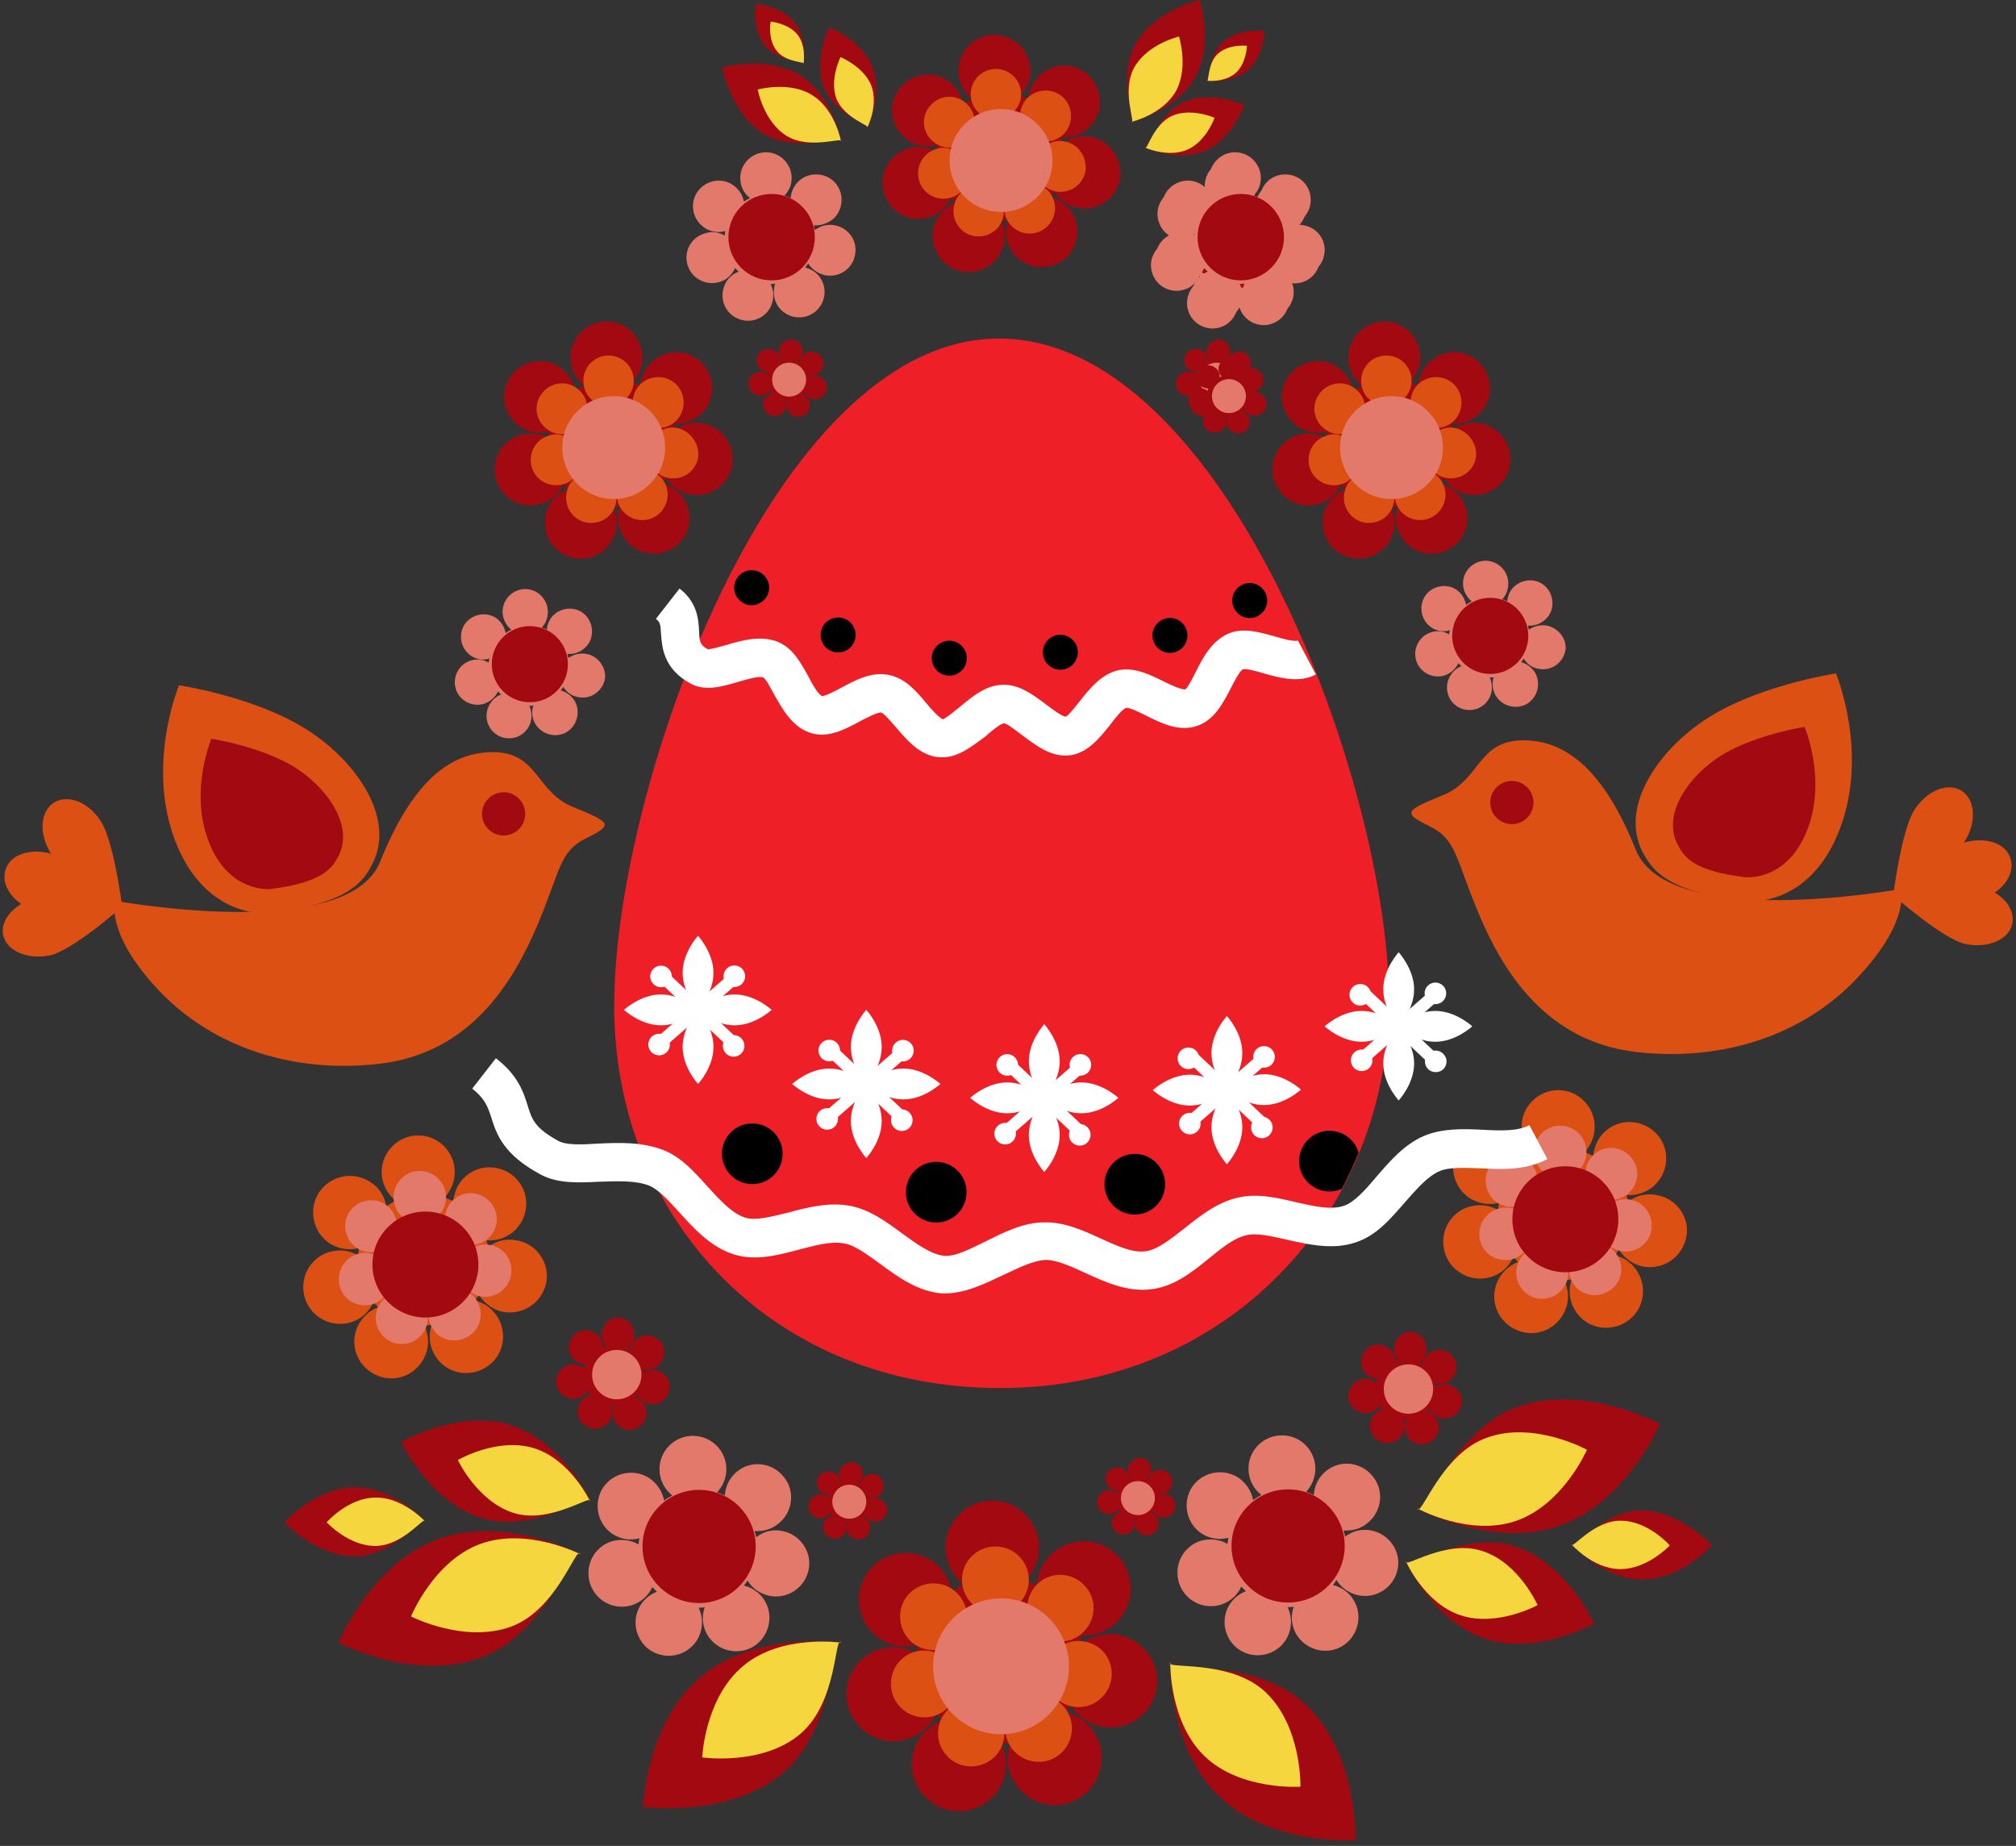 <svg xmlns="http://www.w3.org/2000/svg" xmlns:xlink="http://www.w3.org/1999/xlink" viewBox="-0.6 0 391.9 358.8"><rect x="-0.6" y="0" width="391.9" height="358.8" fill="#333333" stroke="none"/><path d="M216.9 317.8c-2.6-.5-5.2.2-7.2 1.7-.1-.6-.3-1.1-.4-1.6 2.3.2 4.7-.5 6.6-2.1 3.9-3.2 4.4-9 1.2-12.9-3.2-3.9-9-4.4-12.9-1.2-2 1.7-3.1 4-3.3 6.4l-2.1-.9c1.6-1.6 2.6-3.9 2.6-6.4 0-5-4.1-9.1-9.1-9.1s-9.1 4.1-9.1 9.1c0 2.9 1.4 5.5 3.5 7.2-.8.4-1.6.9-2.3 1.4-.4-2.4-1.8-4.7-4-6.1-4.2-2.7-9.9-1.5-12.6 2.7-2.7 4.2-1.5 9.9 2.7 12.6 2.3 1.5 4.9 1.8 7.3 1.1-.1.6-.2 1.2-.2 1.7-2.1-1.2-4.8-1.6-7.3-.8-4.8 1.5-7.5 6.7-5.9 11.5 1.5 4.8 6.7 7.5 11.5 5.9 2.6-.8 4.5-2.7 5.5-4.9.4.4.8.9 1.2 1.3-2.3.9-4.3 2.7-5.3 5.1-1.9 4.7.4 10 5.1 11.9 4.7 1.9 10-.4 11.9-5.1 1-2.5.8-5.2-.3-7.4.6 0 1.2 0 1.8-.1-.8 2.3-.7 5 .6 7.3 2.4 4.4 8 6.1 12.4 3.6 4.4-2.4 6.1-8 3.6-12.4-1.3-2.4-3.5-3.9-5.9-4.5.4-.5.7-.9 1-1.4 1.3 2.1 3.4 3.7 6 4.2 5 1 9.8-2.3 10.7-7.2.9-4.8-2.3-9.6-7.3-10.6z" fill="#a30911"/><path d="M210.3 319.1c-1.9-.4-3.7.1-5.1 1.2l-.3-1.2c1.6.1 3.3-.3 4.7-1.5 2.8-2.3 3.2-6.4.9-9.1-2.3-2.8-6.4-3.2-9.1-.9-1.4 1.2-2.2 2.8-2.3 4.6-.5-.2-1-.5-1.5-.6 1.1-1.2 1.8-2.8 1.8-4.5 0-3.6-2.9-6.5-6.5-6.5s-6.5 2.9-6.5 6.5c0 2.1 1 3.9 2.5 5.1-.6.3-1.1.6-1.6 1-.3-1.7-1.3-3.3-2.9-4.4-3-1.9-7-1.1-9 1.9-1.9 3-1.1 7 1.9 9 1.6 1 3.5 1.3 5.2.8-.1.4-.1.8-.2 1.2-1.5-.9-3.4-1.1-5.2-.6-3.4 1.1-5.3 4.7-4.2 8.2 1.1 3.4 4.7 5.3 8.2 4.2 1.8-.6 3.2-1.9 3.9-3.5l.9.9c-1.6.6-3 1.9-3.7 3.6-1.3 3.3.3 7.1 3.6 8.4 3.3 1.3 7.1-.3 8.4-3.6.7-1.8.6-3.7-.2-5.3.4 0 .8 0 1.2-.1-.6 1.7-.5 3.5.4 5.2 1.7 3.1 5.7 4.3 8.8 2.6 3.1-1.7 4.3-5.7 2.6-8.8-.9-1.7-2.5-2.8-4.2-3.2.3-.3.5-.7.7-1 .9 1.5 2.4 2.6 4.3 3 3.5.7 6.9-1.6 7.6-5.1.7-3.5-1.6-6.9-5.1-7.5z" fill="#dc5014"/><circle cx="194" cy="323.9" r="13.2" fill="#e3796b"/><path d="M211.5 26.6c-2-.4-4 .1-5.5 1.3l-.3-1.2c1.7.1 3.5-.4 5-1.6 3-2.4 3.4-6.8.9-9.8-2.4-3-6.8-3.4-9.8-.9-1.5 1.3-2.4 3-2.5 4.9-.5-.3-1.1-.5-1.6-.7 1.2-1.3 2-3 2-4.8 0-3.8-3.1-7-7-7s-7 3.1-7 7c0 2.2 1.1 4.2 2.7 5.5-.6.3-1.2.6-1.8 1-.3-1.9-1.4-3.6-3.1-4.7-3.2-2.1-7.5-1.1-9.6 2.1-2.1 3.2-1.1 7.5 2.1 9.6 1.7 1.1 3.8 1.4 5.6.9-.1.4-.1.9-.2 1.3-1.6-.9-3.6-1.2-5.6-.6-3.7 1.2-5.7 5.1-4.5 8.8 1.2 3.7 5.1 5.7 8.8 4.5 2-.6 3.4-2 4.2-3.8.3.3.6.7.9 1-1.8.7-3.2 2-4 3.9-1.4 3.6.3 7.6 3.9 9.1 3.6 1.4 7.6-.3 9.1-3.9.8-1.9.6-3.9-.2-5.7.5 0 .9 0 1.3-.1-.6 1.8-.5 3.8.5 5.6 1.8 3.4 6.1 4.6 9.4 2.8 3.4-1.8 4.6-6.1 2.8-9.4-1-1.8-2.6-3-4.5-3.4.3-.3.5-.7.8-1.1 1 1.6 2.6 2.8 4.6 3.2 3.8.7 7.4-1.7 8.2-5.5.6-3.9-1.9-7.6-5.6-8.3z" fill="#a30911"/><path d="M206.4 27.5c-1.4-.3-2.8.1-3.9.9-.1-.3-.1-.6-.2-.9 1.2.1 2.5-.3 3.5-1.1 2.1-1.7 2.4-4.9.7-7-1.7-2.1-4.8-2.4-7-.7-1.1.9-1.7 2.2-1.8 3.5-.4-.2-.8-.3-1.2-.5.9-.9 1.4-2.1 1.4-3.4 0-2.7-2.2-4.9-4.9-4.9s-4.9 2.2-4.9 4.9c0 1.6.7 3 1.9 3.9-.4.2-.9.5-1.2.7-.2-1.3-1-2.5-2.2-3.3-2.3-1.5-5.3-.8-6.8 1.5s-.8 5.3 1.5 6.8c1.2.8 2.7 1 4 .6-.1.3-.1.6-.1.9-1.2-.7-2.6-.9-3.9-.4-2.6.8-4 3.6-3.2 6.2.8 2.6 3.6 4 6.2 3.2 1.4-.4 2.4-1.4 3-2.7.2.2.4.5.6.7-1.2.5-2.3 1.4-2.8 2.8-1 2.5.2 5.4 2.7 6.4s5.4-.2 6.4-2.7c.5-1.3.4-2.8-.2-4 .3 0 .6 0 .9-.1-.4 1.3-.4 2.7.3 4 1.3 2.4 4.3 3.3 6.7 2 2.4-1.3 3.3-4.3 2-6.7-.7-1.3-1.9-2.1-3.2-2.4.2-.2.4-.5.6-.8.7 1.1 1.8 2 3.3 2.3 2.7.5 5.3-1.2 5.8-3.9.4-2.7-1.3-5.3-4-5.8z" fill="#dc5014"/><circle cx="194" cy="31.2" r="10" fill="#e3796b"/><path d="M287.3 82.3c-2-.4-4 .1-5.5 1.3l-.3-1.2c1.7.1 3.5-.4 5-1.6 3-2.4 3.4-6.8.9-9.8-2.4-3-6.8-3.4-9.8-.9-1.5 1.3-2.4 3-2.5 4.9-.5-.3-1.1-.5-1.6-.7 1.2-1.3 2-3 2-4.8 0-3.8-3.1-7-7-7-3.8 0-7 3.1-7 7 0 2.2 1 4.2 2.7 5.5-.6.3-1.2.6-1.8 1-.3-1.9-1.4-3.6-3.1-4.7-3.2-2.1-7.5-1.1-9.6 2.1-2.1 3.2-1.1 7.5 2.1 9.6 1.7 1.1 3.8 1.4 5.6.9-.1.4-.1.9-.2 1.3-1.6-.9-3.6-1.2-5.6-.6-3.7 1.2-5.7 5.1-4.5 8.8 1.2 3.7 5.1 5.7 8.8 4.5 2-.6 3.4-2 4.2-3.8.3.3.6.7.9 1-1.8.7-3.2 2-4 3.9-1.4 3.6.3 7.6 3.9 9.1 3.6 1.4 7.6-.3 9.1-3.9.8-1.9.6-3.9-.2-5.7.5 0 .9 0 1.3-.1-.6 1.8-.5 3.8.5 5.6 1.8 3.4 6.1 4.6 9.4 2.8 3.4-1.8 4.6-6.1 2.8-9.4-1-1.8-2.6-3-4.5-3.4.3-.3.5-.7.8-1.1 1 1.6 2.6 2.8 4.6 3.2 3.8.7 7.4-1.7 8.2-5.5.7-3.9-1.8-7.5-5.6-8.3z" fill="#a30911"/><path d="M282.3 83.2c-1.4-.3-2.8.1-3.9.9-.1-.3-.1-.6-.2-.9 1.2.1 2.5-.3 3.5-1.1 2.1-1.7 2.4-4.9.7-7-1.7-2.1-4.8-2.4-7-.7-1.1.9-1.7 2.2-1.8 3.5-.4-.2-.8-.3-1.2-.5.9-.9 1.4-2.1 1.4-3.4 0-2.7-2.2-4.9-4.9-4.9S264 71.3 264 74c0 1.6.7 3 1.9 3.9-.4.2-.9.5-1.2.7-.2-1.3-1-2.5-2.2-3.3-2.3-1.5-5.3-.8-6.8 1.5s-.8 5.3 1.5 6.8c1.2.8 2.7 1 4 .6-.1.3-.1.6-.1.9-1.2-.7-2.6-.9-3.9-.4-2.6.8-4 3.6-3.2 6.2.8 2.6 3.6 4 6.2 3.2 1.4-.4 2.4-1.4 3-2.7.2.2.4.5.6.7-1.2.5-2.3 1.4-2.8 2.8-1 2.5.2 5.4 2.7 6.4s5.4-.2 6.4-2.7c.5-1.3.4-2.8-.2-4 .3 0 .6 0 .9-.1-.4 1.3-.4 2.7.3 4 1.3 2.4 4.3 3.3 6.7 2 2.4-1.3 3.3-4.3 2-6.7-.7-1.3-1.9-2.1-3.2-2.4.2-.2.4-.5.6-.8.7 1.1 1.8 2 3.3 2.3 2.7.5 5.3-1.2 5.8-3.9.4-2.6-1.4-5.2-4-5.8z" fill="#dc5014"/><circle cx="269.9" cy="87" r="10" fill="#e3796b"/><path d="M136.1 82.3c-2-.4-4 .1-5.5 1.3l-.3-1.2c1.7.1 3.5-.4 5-1.6 3-2.4 3.4-6.8.9-9.8-2.4-3-6.8-3.4-9.8-.9-1.5 1.3-2.4 3-2.5 4.9-.5-.3-1.1-.5-1.6-.7 1.2-1.3 2-3 2-4.8 0-3.8-3.1-7-7-7-3.8 0-7 3.1-7 7 0 2.2 1 4.2 2.7 5.5-.6.3-1.2.6-1.8 1-.3-1.9-1.4-3.6-3.1-4.7-3.2-2.1-7.5-1.1-9.6 2.1-2.1 3.2-1.1 7.5 2.1 9.6 1.7 1.1 3.8 1.4 5.6.9-.1.4-.1.9-.2 1.3-1.6-.9-3.6-1.2-5.6-.6-3.7 1.2-5.7 5.1-4.5 8.8 1.2 3.7 5.1 5.7 8.8 4.5 2-.6 3.4-2 4.2-3.8.3.3.6.7.9 1-1.8.7-3.2 2-4 3.9-1.4 3.6.3 7.6 3.9 9.1 3.6 1.4 7.6-.3 9.1-3.9.8-1.9.6-3.9-.2-5.7.5 0 .9 0 1.3-.1-.6 1.8-.5 3.8.5 5.6 1.8 3.4 6.1 4.6 9.4 2.8 3.4-1.8 4.6-6.1 2.8-9.4-1-1.8-2.6-3-4.5-3.4.3-.3.5-.7.8-1.1 1 1.6 2.6 2.8 4.6 3.2 3.8.7 7.4-1.7 8.2-5.5.7-3.9-1.8-7.5-5.6-8.3z" fill="#a30911"/><path d="M131.1 83.2c-1.4-.3-2.8.1-3.9.9-.1-.3-.1-.6-.2-.9 1.2.1 2.5-.3 3.5-1.1 2.1-1.7 2.4-4.9.7-7-1.7-2.1-4.8-2.4-7-.7-1.1.9-1.7 2.2-1.8 3.5-.4-.2-.8-.3-1.2-.5.9-.9 1.4-2.1 1.4-3.4 0-2.7-2.2-4.9-4.9-4.9s-4.9 2.2-4.9 4.9c0 1.6.7 3 1.9 3.9-.4.2-.9.5-1.2.7-.2-1.3-1-2.5-2.2-3.3-2.3-1.5-5.3-.8-6.8 1.5s-.8 5.3 1.5 6.8c1.2.8 2.7 1 4 .6-.1.3-.1.6-.1.9-1.2-.7-2.6-.9-3.9-.4-2.6.8-4 3.6-3.2 6.2.8 2.6 3.6 4 6.2 3.2 1.4-.4 2.4-1.4 3-2.7.2.2.4.5.6.7-1.2.5-2.3 1.4-2.8 2.8-1 2.5.2 5.4 2.7 6.4s5.4-.2 6.4-2.7c.5-1.3.4-2.8-.2-4 .3 0 .6 0 .9-.1-.4 1.3-.4 2.7.3 4 1.3 2.4 4.3 3.3 6.7 2 2.4-1.3 3.3-4.3 2-6.7-.7-1.3-1.9-2.1-3.2-2.4.2-.2.4-.5.6-.8.7 1.1 1.8 2 3.3 2.3 2.7.5 5.3-1.2 5.8-3.9.4-2.6-1.4-5.2-4-5.8z" fill="#dc5014"/><circle cx="118.7" cy="87" r="10" fill="#e3796b"/><path d="M116.4 259.1c-.1 1 .2 1.9.8 2.6-.2.1-.4.1-.6.2 0-.8-.3-1.7-.9-2.3-1.3-1.3-3.4-1.4-4.7-.1-1.3 1.3-1.4 3.4-.1 4.7.7.7 1.5 1 2.4 1-.1.3-.2.5-.3.8-.6-.5-1.5-.8-2.4-.8-1.8.1-3.2 1.8-3.1 3.6.1 1.8 1.8 3.2 3.6 3.1 1.1-.1 2-.7 2.5-1.5.2.3.4.5.6.8-.9.2-1.7.8-2.1 1.6-.9 1.6-.3 3.6 1.4 4.5 1.6.9 3.6.3 4.5-1.4.5-.9.5-1.8.2-2.7h.6c-.4.8-.4 1.8-.1 2.7.7 1.7 2.6 2.5 4.3 1.8 1.7-.7 2.5-2.6 1.8-4.3-.4-.9-1.1-1.6-2-1.9.2-.1.3-.3.4-.5.4.8 1.1 1.5 2 1.8 1.8.5 3.6-.4 4.2-2.2.6-1.8-.4-3.6-2.2-4.2-.9-.3-1.9-.1-2.7.3 0-.2-.1-.4-.1-.6.9.2 1.8.1 2.6-.4 1.5-1 2-3.1 1-4.6-1-1.5-3.1-2-4.6-1-.8.5-1.3 1.4-1.5 2.3-.2-.1-.4-.2-.5-.3.7-.5 1.2-1.3 1.3-2.3.2-1.8-1.1-3.5-2.9-3.7-1.6-.2-3.2 1.1-3.4 3z" fill="#a30911"/><ellipse transform="rotate(-4.52 119.26 267.198) scale(1)" cx="119.3" cy="267.2" rx="4.8" ry="4.8" fill="#e3796b"/><path d="M162.5 286.4c-.1.7.1 1.3.6 1.8-.1 0-.3.1-.4.1 0-.6-.2-1.2-.6-1.6-.9-.9-2.3-.9-3.2-.1-.9.9-.9 2.3-.1 3.2.5.5 1.1.7 1.7.7-.1.2-.1.4-.2.5-.4-.4-1-.6-1.6-.5-1.3.1-2.2 1.2-2.1 2.5.1 1.3 1.2 2.2 2.5 2.1.7-.1 1.4-.5 1.7-1 .1.2.2.4.4.5-.6.2-1.1.5-1.5 1.1-.6 1.1-.2 2.5.9 3.1 1.1.6 2.5.2 3.1-.9.3-.6.3-1.3.1-1.9h.4c-.3.6-.3 1.2-.1 1.8.5 1.2 1.8 1.7 3 1.3 1.2-.5 1.7-1.8 1.3-3-.3-.6-.8-1.1-1.3-1.3l.3-.3c.3.6.7 1 1.4 1.2 1.2.4 2.5-.3 2.9-1.5.4-1.2-.3-2.5-1.5-2.9-.6-.2-1.3-.1-1.8.2 0-.1 0-.3-.1-.4.6.2 1.3.1 1.8-.3 1.1-.7 1.4-2.1.7-3.2s-2.1-1.4-3.2-.7c-.6.4-.9.9-1 1.6-.1-.1-.2-.2-.4-.2.5-.4.9-.9.9-1.6.1-1.3-.8-2.4-2-2.5-1.3 0-2.4.9-2.6 2.2z" fill="#a30911"/><ellipse transform="rotate(-4.516 164.508 291.948)" cx="164.5" cy="291.9" rx="3.3" ry="3.3" fill="#e3796b"/><path d="M233.9 68.2c-.1.7.1 1.3.6 1.8-.1 0-.3.1-.4.1 0-.6-.2-1.2-.6-1.6-.9-.9-2.3-.9-3.2-.1-.9.9-.9 2.3-.1 3.2.5.5 1.1.7 1.7.7-.1.2-.1.4-.2.5-.4-.4-1-.6-1.6-.5-1.3.1-2.2 1.2-2.1 2.5.1 1.3 1.2 2.2 2.5 2.1.7-.1 1.4-.5 1.7-1 .1.2.2.4.4.5-.6.2-1.1.5-1.5 1.1-.6 1.1-.2 2.5.9 3.1 1.1.6 2.5.2 3.1-.9.3-.6.3-1.3.1-1.9h.4c-.3.6-.3 1.2-.1 1.8.5 1.2 1.8 1.7 3 1.3 1.2-.5 1.7-1.8 1.3-3-.3-.6-.8-1.1-1.3-1.3l.3-.3c.3.6.7 1 1.4 1.2 1.2.4 2.5-.3 2.9-1.5.4-1.2-.3-2.5-1.5-2.9-.6-.2-1.3-.1-1.8.2 0-.1 0-.3-.1-.4.6.2 1.3.1 1.8-.3 1.1-.7 1.4-2.1.7-3.2s-2.1-1.4-3.2-.7c-.6.4-.9.9-1 1.6-.1-.1-.2-.2-.4-.2.5-.4.9-.9.9-1.6.1-1.3-.8-2.4-2-2.5-1.3 0-2.4.9-2.6 2.2z" fill="#a30911"/><ellipse transform="rotate(-4.52 235.923 73.778) scale(1)" cx="235.9" cy="73.8" rx="3.3" ry="3.3" fill="#e3796b"/><path d="M150.8 68.2c-.1.7.1 1.3.6 1.8-.1 0-.3.1-.4.1 0-.6-.2-1.2-.6-1.6-.9-.9-2.3-.9-3.2-.1-.9.9-.9 2.3-.1 3.2.5.5 1.1.7 1.7.7-.1.2-.1.4-.2.5-.4-.4-1-.6-1.6-.5-1.3.1-2.2 1.2-2.1 2.5.1 1.3 1.2 2.2 2.5 2.1.7-.1 1.4-.5 1.7-1 .1.2.2.4.4.5-.6.2-1.1.5-1.5 1.1-.6 1.1-.2 2.5.9 3.1 1.1.6 2.5.2 3.1-.9.3-.6.3-1.3.1-1.9h.4c-.3.6-.3 1.2-.1 1.8.5 1.2 1.8 1.7 3 1.3 1.2-.5 1.7-1.8 1.3-3-.3-.6-.8-1.1-1.3-1.3l.3-.3c.3.6.7 1 1.4 1.2 1.2.4 2.5-.3 2.9-1.5.4-1.2-.3-2.5-1.5-2.9-.6-.2-1.3-.1-1.8.2 0-.1 0-.3-.1-.4.6.2 1.3.1 1.8-.3 1.1-.7 1.4-2.1.7-3.2s-2.1-1.4-3.2-.7c-.6.4-.9.9-1 1.6-.1-.1-.2-.2-.4-.2.5-.4.9-.9.9-1.6.1-1.3-.8-2.4-2-2.5-1.3 0-2.5.9-2.6 2.2z" fill="#a30911"/><ellipse transform="rotate(-4.52 152.763 73.779) scale(1)" cx="152.8" cy="73.8" rx="3.3" ry="3.3" fill="#e3796b"/><path d="M218.6 285.6c-.1.7.1 1.3.6 1.8-.1 0-.3.1-.4.1 0-.6-.2-1.2-.6-1.6-.9-.9-2.3-.9-3.2-.1-.9.9-.9 2.3-.1 3.2.5.5 1.1.7 1.7.7-.1.2-.1.4-.2.5-.4-.4-1-.6-1.6-.5-1.3.1-2.2 1.2-2.1 2.5s1.2 2.2 2.5 2.1c.7-.1 1.4-.5 1.7-1 .1.2.2.4.4.5-.6.2-1.1.5-1.5 1.1-.6 1.1-.2 2.5.9 3.1 1.1.6 2.5.2 3.1-.9.3-.6.3-1.3.1-1.9h.4c-.3.6-.3 1.2-.1 1.8.5 1.2 1.8 1.7 3 1.3 1.2-.5 1.7-1.8 1.3-3-.3-.6-.8-1.1-1.3-1.3l.3-.3c.3.6.7 1 1.4 1.2 1.2.4 2.5-.3 2.9-1.5.4-1.2-.3-2.5-1.5-2.9-.6-.2-1.3-.1-1.8.2 0-.1 0-.3-.1-.4.6.2 1.3.1 1.8-.3 1.1-.7 1.4-2.1.7-3.2s-2.1-1.4-3.2-.7c-.6.4-.9.9-1 1.6-.1-.1-.2-.2-.4-.2.5-.4.9-.9.9-1.6.1-1.3-.8-2.4-2-2.5-1.3 0-2.4.9-2.6 2.2z" fill="#a30911"/><ellipse transform="rotate(-4.52 220.593 291.153) scale(1)" cx="220.6" cy="291.2" rx="3.3" ry="3.3" fill="#e3796b"/><path d="M270.4 261.9c-.1 1 .2 1.9.8 2.6-.2.1-.4.1-.6.2 0-.8-.3-1.7-.9-2.3-1.3-1.3-3.4-1.4-4.7-.1-1.3 1.3-1.4 3.4-.1 4.7.7.7 1.5 1 2.4 1-.1.3-.2.5-.3.8-.6-.5-1.5-.8-2.4-.8-1.8.1-3.2 1.8-3.1 3.6.1 1.8 1.8 3.2 3.6 3.1 1.1-.1 2-.7 2.5-1.5.2.3.4.5.6.8-.9.2-1.7.8-2.1 1.6-.9 1.6-.3 3.6 1.4 4.5 1.6.9 3.6.3 4.5-1.4.5-.9.5-1.8.2-2.7h.6c-.4.8-.4 1.8-.1 2.7.7 1.7 2.6 2.5 4.3 1.8 1.7-.7 2.5-2.6 1.8-4.3-.4-.9-1.1-1.6-2-1.9.2-.1.3-.3.4-.5.4.8 1.1 1.5 2 1.8 1.8.5 3.6-.4 4.2-2.2.6-1.8-.4-3.6-2.2-4.2-.9-.3-1.9-.1-2.7.3 0-.2-.1-.4-.1-.6.9.2 1.8.1 2.6-.4 1.5-1 2-3.1 1-4.6-1-1.5-3.1-2-4.6-1-.8.5-1.3 1.4-1.5 2.3-.2-.1-.4-.2-.5-.3.7-.5 1.2-1.3 1.3-2.3.2-1.8-1.1-3.5-2.9-3.7-1.6-.2-3.2 1.1-3.4 3z" fill="#a30911"/><ellipse transform="rotate(-4.52 273.25 270.013) scale(1)" cx="273.2" cy="270" rx="4.8" ry="4.8" fill="#e3796b"/><path d="M99.9 241.1c-2.1-.4-4.1.1-5.6 1.3-.1-.4-.2-.9-.3-1.3 1.8.1 3.6-.4 5.1-1.6 3-2.5 3.5-7 1-10s-7-3.5-10-1c-1.6 1.3-2.4 3.1-2.6 5-.5-.3-1.1-.5-1.7-.7 1.2-1.3 2-3 2-5 0-3.9-3.2-7.1-7.1-7.1-3.9 0-7.1 3.2-7.1 7.1 0 2.3 1.1 4.3 2.7 5.6-.6.3-1.2.7-1.8 1.1-.3-1.9-1.4-3.7-3.2-4.8-3.3-2.1-7.7-1.2-9.9 2.1-2.1 3.3-1.2 7.7 2.1 9.9 1.8 1.1 3.8 1.4 5.7.9-.1.4-.1.9-.2 1.4-1.7-1-3.7-1.2-5.7-.6-3.8 1.2-5.8 5.2-4.6 9 1.2 3.7 5.2 5.8 9 4.6 2-.6 3.5-2.1 4.3-3.9.3.3.6.7.9 1-1.8.7-3.3 2.1-4.1 4-1.5 3.7.3 7.8 4 9.3 3.7 1.5 7.8-.3 9.3-4 .8-1.9.6-4-.2-5.8.5 0 .9 0 1.4-.1-.6 1.8-.5 3.9.5 5.7 1.9 3.5 6.2 4.7 9.7 2.8 3.5-1.9 4.7-6.2 2.8-9.7-1-1.8-2.7-3.1-4.6-3.5.3-.4.6-.7.8-1.1 1 1.6 2.7 2.9 4.7 3.3 3.9.7 7.6-1.8 8.4-5.7.7-3.7-1.8-7.5-5.7-8.2z" fill="#dc5014"/><path d="M94.7 242c-1.5-.3-2.9.1-4 .9-.1-.3-.1-.6-.2-.9 1.3.1 2.6-.3 3.6-1.1 2.2-1.8 2.5-5 .7-7.1-1.8-2.2-5-2.5-7.1-.7-1.1.9-1.7 2.2-1.8 3.6-.4-.2-.8-.4-1.2-.5.9-.9 1.4-2.2 1.4-3.5 0-2.8-2.3-5.1-5.1-5.1s-5.1 2.3-5.1 5.1c0 1.6.8 3.1 1.9 4-.4.2-.9.5-1.3.8-.2-1.3-1-2.6-2.2-3.4-2.3-1.5-5.5-.8-7 1.5s-.8 5.5 1.5 7c1.3.8 2.7 1 4.1.6-.1.3-.1.6-.1 1-1.2-.7-2.6-.9-4-.4-2.7.9-4.1 3.7-3.3 6.4.8 2.7 3.7 4.1 6.4 3.3 1.4-.5 2.5-1.5 3.1-2.7.2.2.4.5.7.7-1.3.5-2.4 1.5-2.9 2.8-1 2.6.2 5.5 2.8 6.6 2.6 1 5.5-.2 6.6-2.8.6-1.4.4-2.9-.2-4.1.3 0 .7 0 1-.1-.4 1.3-.4 2.8.3 4 1.3 2.5 4.4 3.4 6.9 2 2.5-1.3 3.4-4.4 2-6.9-.7-1.3-1.9-2.2-3.3-2.5.2-.2.4-.5.6-.8.7 1.2 1.9 2 3.3 2.3 2.7.5 5.4-1.3 5.9-4 .6-2.8-1.2-5.5-4-6z" fill="#e3796b"/><ellipse cx="82.1" cy="245.8" rx="10.3" ry="10.3" fill="#a30911"/><path d="M321.5 232.3c-2.1-.4-4.1.1-5.6 1.3-.1-.4-.2-.9-.3-1.3 1.8.1 3.6-.4 5.1-1.6 3-2.5 3.5-7 1-10s-7-3.5-10-1c-1.6 1.3-2.4 3.1-2.6 5-.5-.3-1.1-.5-1.7-.7 1.2-1.3 2-3 2-5 0-3.9-3.2-7.1-7.1-7.1s-7.1 3.2-7.1 7.1c0 2.3 1.1 4.3 2.7 5.6-.6.3-1.2.7-1.8 1.1-.3-1.9-1.4-3.7-3.2-4.8-3.3-2.1-7.7-1.2-9.9 2.1-2.1 3.3-1.2 7.7 2.1 9.9 1.8 1.1 3.8 1.4 5.7.9-.1.4-.1.9-.2 1.4-1.7-1-3.7-1.2-5.7-.6-3.8 1.2-5.8 5.2-4.6 9 1.2 3.7 5.2 5.8 9 4.6 2-.6 3.5-2.1 4.3-3.9.3.3.6.7.9 1-1.8.7-3.3 2.1-4.1 4-1.5 3.7.3 7.8 4 9.3 3.7 1.5 7.8-.3 9.3-4 .8-1.9.6-4-.2-5.8.5 0 .9 0 1.4-.1-.6 1.8-.5 3.9.5 5.7 1.9 3.5 6.2 4.7 9.7 2.8 3.5-1.9 4.7-6.2 2.8-9.7-1-1.8-2.7-3.1-4.6-3.5.3-.4.6-.7.8-1.1 1 1.6 2.7 2.9 4.7 3.3 3.9.7 7.6-1.8 8.4-5.7.8-3.7-1.8-7.5-5.7-8.2z" fill="#dc5014"/><path d="M316.4 233.2c-1.5-.3-2.9.1-4 .9-.1-.3-.1-.6-.2-.9 1.3.1 2.6-.3 3.6-1.1 2.2-1.8 2.5-5 .7-7.1-1.8-2.2-5-2.5-7.1-.7-1.1.9-1.7 2.2-1.8 3.6-.4-.2-.8-.4-1.2-.5.9-.9 1.4-2.2 1.4-3.5 0-2.8-2.3-5.1-5.1-5.1s-5.1 2.3-5.1 5.1c0 1.6.8 3.1 1.9 4-.4.2-.9.5-1.3.8-.2-1.3-1-2.6-2.2-3.4-2.3-1.5-5.5-.8-7 1.5s-.8 5.5 1.5 7c1.3.8 2.7 1 4.1.6-.1.3-.1.6-.1 1-1.2-.7-2.6-.9-4-.4-2.7.9-4.1 3.7-3.3 6.4.8 2.7 3.7 4.1 6.4 3.3 1.4-.5 2.5-1.5 3.1-2.7.2.2.4.5.7.7-1.3.5-2.4 1.5-2.9 2.8-1 2.6.2 5.5 2.8 6.6 2.6 1 5.5-.2 6.6-2.8.6-1.4.4-2.9-.2-4.1.3 0 .7 0 1-.1-.4 1.3-.4 2.8.3 4 1.3 2.5 4.4 3.4 6.9 2 2.5-1.3 3.4-4.4 2-6.9-.7-1.3-1.9-2.2-3.3-2.5.2-.2.4-.5.6-.8.7 1.2 1.9 2 3.3 2.3 2.7.5 5.4-1.3 5.9-4 .5-2.8-1.3-5.5-4-6z" fill="#e3796b"/><ellipse cx="303.7" cy="237" rx="10.3" ry="10.3" fill="#a30911"/><path d="M151.5 297.6c-1.9-.4-3.7.1-5.1 1.2l-.3-1.2c1.6.1 3.3-.3 4.7-1.5 2.8-2.3 3.2-6.4.9-9.1-2.3-2.8-6.4-3.2-9.1-.9-1.4 1.2-2.2 2.8-2.3 4.6-.5-.2-1-.5-1.5-.6 1.1-1.2 1.8-2.8 1.8-4.5 0-3.6-2.9-6.5-6.5-6.5s-6.5 2.9-6.5 6.5c0 2.1 1 3.9 2.5 5.1-.6.3-1.1.6-1.6 1-.3-1.7-1.3-3.3-2.9-4.4-3-1.9-7-1.1-9 1.9-1.9 3-1.1 7 1.9 9 1.6 1 3.5 1.3 5.2.8-.1.4-.1.8-.2 1.2-1.5-.9-3.4-1.1-5.2-.6-3.4 1.1-5.3 4.7-4.2 8.2 1.1 3.4 4.7 5.3 8.2 4.2 1.8-.6 3.2-1.9 3.9-3.5l.9.9c-1.6.6-3 1.9-3.7 3.6-1.3 3.3.3 7.1 3.6 8.4 3.3 1.3 7.1-.3 8.4-3.6.7-1.8.6-3.7-.2-5.3.4 0 .8 0 1.2-.1-.6 1.7-.5 3.5.4 5.2 1.7 3.1 5.7 4.3 8.8 2.6 3.1-1.7 4.3-5.7 2.6-8.8-.9-1.7-2.5-2.8-4.2-3.2.3-.3.5-.7.7-1 .9 1.5 2.4 2.6 4.3 3 3.5.7 6.9-1.6 7.6-5.1.7-3.4-1.6-6.8-5.1-7.5z" fill="#e3796b"/><ellipse cx="135.3" cy="300.6" rx="11" ry="11" fill="#a30911"/><path d="M113.4 127.1c-1.3-.2-2.5.1-3.5.8-.1-.3-.1-.5-.2-.8 1.1.1 2.2-.2 3.2-1 1.9-1.5 2.1-4.3.6-6.2-1.5-1.9-4.3-2.1-6.2-.6-1 .8-1.5 1.9-1.6 3.1-.3-.2-.7-.3-1-.4.8-.8 1.2-1.9 1.2-3.1 0-2.4-2-4.4-4.4-4.4-2.4 0-4.4 2-4.4 4.4 0 1.4.7 2.7 1.7 3.5-.4.2-.8.4-1.1.7-.2-1.2-.9-2.3-1.9-3-2-1.3-4.8-.7-6.1 1.3-1.3 2-.7 4.8 1.3 6.1 1.1.7 2.4.9 3.5.5 0 .3-.1.6-.1.8-1-.6-2.3-.8-3.5-.4-2.3.7-3.6 3.2-2.9 5.5.7 2.3 3.2 3.6 5.5 2.9 1.2-.4 2.2-1.3 2.7-2.4l.6.6c-1.1.4-2 1.3-2.5 2.5-.9 2.3.2 4.8 2.4 5.7 2.3.9 4.8-.2 5.7-2.4.5-1.2.4-2.5-.1-3.6.3 0 .6 0 .8-.1-.4 1.1-.3 2.4.3 3.5 1.2 2.1 3.8 2.9 6 1.8 2.1-1.2 2.9-3.8 1.8-6-.6-1.1-1.7-1.9-2.8-2.2.2-.2.3-.4.5-.7.6 1 1.6 1.8 2.9 2 2.4.5 4.7-1.1 5.2-3.5.3-2.2-1.3-4.5-3.6-4.9z" fill="#e3796b"/><circle cx="102.4" cy="129.1" r="7.4" fill="#a30911"/><path d="M300.1 121.6c-1.3-.2-2.5.1-3.5.8-.1-.3-.1-.5-.2-.8 1.1.1 2.2-.2 3.2-1 1.9-1.5 2.1-4.3.6-6.2-1.5-1.9-4.3-2.1-6.2-.6-1 .8-1.5 1.9-1.6 3.1-.3-.2-.7-.3-1-.4.8-.8 1.2-1.9 1.2-3.1 0-2.4-2-4.4-4.4-4.4-2.4 0-4.4 2-4.4 4.4 0 1.4.7 2.7 1.7 3.5-.4.2-.8.4-1.1.7-.2-1.2-.9-2.3-1.9-3-2-1.3-4.8-.7-6.1 1.3-1.3 2-.7 4.8 1.3 6.1 1.1.7 2.4.9 3.5.5 0 .3-.1.6-.1.8-1-.6-2.3-.8-3.5-.4-2.3.7-3.6 3.2-2.9 5.5.7 2.3 3.2 3.6 5.5 2.9 1.2-.4 2.2-1.3 2.7-2.4l.6.6c-1.1.4-2 1.3-2.5 2.5-.9 2.3.2 4.8 2.4 5.7 2.3.9 4.8-.2 5.7-2.4.5-1.2.4-2.5-.1-3.6.3 0 .6 0 .8-.1-.4 1.1-.3 2.4.3 3.5 1.2 2.1 3.8 2.9 6 1.8 2.1-1.2 2.9-3.8 1.8-6-.6-1.1-1.7-1.9-2.8-2.2.2-.2.3-.4.5-.7.6 1 1.6 1.8 2.9 2 2.4.5 4.7-1.1 5.2-3.5.4-2.1-1.2-4.4-3.6-4.9z" fill="#e3796b"/><circle cx="289.1" cy="123.6" r="7.4" fill="#a30911"/><path d="M161.7 43.8c-1.4-.3-2.8.1-3.9.9-.1-.3-.1-.6-.2-.9 1.2.1 2.5-.3 3.6-1.1 2.1-1.7 2.4-4.9.7-7-1.7-2.1-4.9-2.4-7-.7-1.1.9-1.7 2.2-1.8 3.5-.4-.2-.8-.3-1.2-.5.9-.9 1.4-2.1 1.4-3.4 0-2.7-2.2-5-5-5-2.7 0-5 2.2-5 5 0 1.6.7 3 1.9 3.9-.4.2-.9.5-1.2.7-.2-1.3-1-2.5-2.2-3.3-2.3-1.5-5.4-.8-6.9 1.5s-.8 5.4 1.5 6.9c1.2.8 2.7 1 4 .6-.1.3-.1.6-.1.9-1.2-.7-2.6-.9-4-.4-2.6.8-4.1 3.6-3.2 6.2.8 2.6 3.6 4 6.2 3.2 1.4-.4 2.4-1.4 3-2.7.2.2.4.5.7.7-1.3.5-2.3 1.4-2.8 2.8-1 2.5.2 5.4 2.8 6.4 2.5 1 5.4-.2 6.4-2.8.5-1.4.4-2.8-.2-4 .3 0 .6 0 .9-.1-.4 1.3-.4 2.7.3 4 1.3 2.4 4.3 3.3 6.7 2 2.4-1.3 3.3-4.3 2-6.7-.7-1.3-1.9-2.1-3.2-2.4.2-.2.4-.5.6-.8.7 1.1 1.9 2 3.3 2.3 2.7.5 5.3-1.2 5.8-3.9.6-2.7-1.2-5.3-3.9-5.8z" fill="#e3796b"/><circle cx="149.4" cy="46.1" r="8.4" fill="#a30911"/><path d="M252 45.3c-1.4-.3-2.8.1-3.9.9-.1-.3-.1-.6-.2-.9 1.2.1 2.5-.3 3.6-1.1 2.1-1.7 2.4-4.9.7-7-1.7-2.1-4.9-2.4-7-.7-1.1.9-1.7 2.2-1.8 3.5-.4-.2-.8-.3-1.2-.5.9-.9 1.4-2.1 1.4-3.4 0-2.7-2.2-5-5-5-2.7 0-5 2.2-5 5 0 1.6.7 3 1.9 3.9-.4.2-.9.5-1.2.7-.2-1.3-1-2.5-2.2-3.3-2.3-1.5-5.4-.8-6.9 1.5s-.8 5.4 1.5 6.9c1.2.8 2.7 1 4 .6-.1.3-.1.6-.1.9-1.2-.7-2.6-.9-4-.4-2.6.8-4.1 3.6-3.2 6.2.8 2.6 3.6 4 6.2 3.2 1.4-.4 2.4-1.4 3-2.7.2.2.4.5.7.7-1.2.5-2.3 1.4-2.8 2.8-1 2.5.2 5.4 2.8 6.4 2.5 1 5.4-.2 6.4-2.8.5-1.4.4-2.8-.2-4 .3 0 .6 0 .9-.1-.4 1.3-.4 2.7.3 4 1.3 2.4 4.3 3.3 6.7 2 2.4-1.3 3.3-4.3 2-6.7-.7-1.3-1.9-2.1-3.2-2.4.2-.2.4-.5.6-.8.7 1.1 1.9 2 3.3 2.3 2.7.5 5.3-1.2 5.8-3.9.5-2.6-1.2-5.2-3.9-5.8z" fill="#e3796b"/><circle cx="239.6" cy="47.6" r="8.4" fill="#a30911"/><path d="M266 297.5c-1.9-.4-3.7.1-5.1 1.2l-.3-1.2c1.6.1 3.3-.3 4.7-1.5 2.8-2.3 3.2-6.4.9-9.1-2.3-2.8-6.4-3.2-9.1-.9-1.4 1.2-2.2 2.8-2.3 4.6-.5-.2-1-.5-1.5-.6 1.1-1.2 1.8-2.8 1.8-4.5 0-3.6-2.9-6.5-6.5-6.5s-6.5 2.9-6.5 6.5c0 2.1 1 3.9 2.5 5.1-.6.3-1.1.6-1.6 1-.3-1.7-1.3-3.3-2.9-4.4-3-1.9-7-1.1-9 1.9-1.9 3-1.1 7 1.9 9 1.6 1 3.5 1.3 5.2.8-.1.4-.1.8-.2 1.2-1.5-.9-3.4-1.1-5.2-.6-3.4 1.1-5.3 4.7-4.2 8.2 1.1 3.4 4.7 5.3 8.2 4.2 1.8-.6 3.2-1.9 3.9-3.5l.9.9c-1.6.6-3 1.9-3.7 3.6-1.3 3.3.3 7.1 3.6 8.4 3.3 1.3 7.1-.3 8.4-3.6.7-1.8.6-3.7-.2-5.3.4 0 .8 0 1.2-.1-.6 1.7-.5 3.5.4 5.2 1.7 3.1 5.7 4.3 8.8 2.6 3.1-1.7 4.3-5.7 2.6-8.8-.9-1.7-2.5-2.8-4.2-3.2.3-.3.5-.7.7-1 .9 1.5 2.4 2.6 4.3 3 3.5.7 6.9-1.6 7.6-5.1.7-3.4-1.6-6.8-5.1-7.5z" fill="#e3796b"/><circle cx="249.8" cy="300.5" r="11" fill="#a30911"/><path d="M21.8 175.1s45.1 8.3 51.5-7.6c5.9-14.7 13-21.3 21.9-21.3 8.9 0 8.3 7.8 15.7 10.7 7.3 3 7.8 3.4 2.5 6s-5 6.2-9.6 17.1c-4.7 11-13 24.8-30.8 26.8s-33.4-4-43.3-14.9c-9.9-10.8-7.9-16.8-7.9-16.8z" fill="#dc5014"/><path d="M19.1 159.8c2.4 3.8 4 16 4 16s-11.4-6.1-13.8-9.9c-2.4-3.8-2.1-8.2.6-9.9 2.8-1.7 6.9 0 9.2 3.8z" fill="#dc5014"/><path d="M9.9 166.1c4.2 1.4 13.3 9.8 13.3 9.8s-12.7 2.6-16.9 1.2c-4.2-1.4-6.9-5-5.8-8.1.9-3 5.1-4.3 9.4-2.9z" fill="#dc5014"/><path d="M6.8 174.4c4.4-.9 16.4 1.8 16.4 1.8s-9.7 8.6-14.1 9.5c-4.4.9-8.5-.9-9.1-4-.6-3.1 2.5-6.3 6.8-7.3z" fill="#dc5014"/><path d="M52 177.5s-12.6 1.6-18.6-14.2c-5.6-14.8.8-30.1.8-30.1s14 2.1 24 8.1c9.9 5.9 18.3 17.4 13.6 26.6-1.7 3.4-4.5 7.7-19.8 9.6z" fill="#dc5014"/><path d="M52.1 172.8s-8.3 1-12.2-9.4c-3.7-9.7.6-19.8.6-19.8s9.2 1.4 15.8 5.3c6.5 3.9 12 11.5 8.9 17.5-1.2 2.3-3 5.1-13.1 6.4z" fill="#a30911"/><circle cx="97.3" cy="158.2" r="4.2" fill="#a30911"/><g><path d="M368.9 172.8s-45.1 8.3-51.5-7.6c-5.9-14.7-13-21.3-21.9-21.3s-8.3 7.8-15.7 10.7c-7.3 3-7.8 3.4-2.5 6s5 6.2 9.6 17.1c4.6 10.9 12.9 24.8 30.7 26.8 17.8 2 33.4-4 43.3-14.9 10-10.8 8-16.8 8-16.8z" fill="#dc5014"/><path d="M371.5 157.5c-2.4 3.8-4 16-4 16s11.4-6.1 13.8-9.9c2.4-3.8 2.1-8.2-.6-9.9-2.7-1.7-6.8 0-9.2 3.8z" fill="#dc5014"/><path d="M380.8 163.9c-4.2 1.4-13.3 9.8-13.3 9.8s12.7 2.6 16.9 1.2c4.2-1.4 6.9-5 5.8-8.1-.9-3-5.1-4.3-9.4-2.9z" fill="#dc5014"/><path d="M383.8 172.2c-4.4-.9-16.4 1.8-16.4 1.8s9.7 8.6 14.1 9.5c4.4.9 8.5-.9 9.1-4 .6-3.1-2.4-6.4-6.8-7.3z" fill="#dc5014"/><path d="M338.6 175.2s12.6 1.6 18.5-14.2c5.6-14.8-.8-30.1-.8-30.1s-14 2.1-24 8.1c-9.9 5.9-18.3 17.4-13.6 26.6 1.9 3.5 4.6 7.7 19.9 9.6z" fill="#dc5014"/><path d="M338.6 170.5s8.3 1 12.2-9.4c3.7-9.7-.6-19.8-.6-19.8s-9.2 1.4-15.8 5.3c-6.5 3.9-12 11.5-8.9 17.5 1.2 2.4 3 5.2 13.1 6.4z" fill="#a30911"/><circle cx="293.3" cy="156" r="4.2" fill="#a30911"/></g><g><path d="M135.8 325.8c10.6-8.8 27.1-6.5 27.1-6.5-1.9-2.3-.8 16.6-11.4 25.4-10.6 8.8-27.1 6.5-27.1 6.5s.7-16.6 11.4-25.4z" fill="#a30911"/><path d="M143.9 323.8c7.4-6.2 19-4.5 19-4.5-1.3-1.6-.6 11.6-8 17.8-7.4 6.2-19 4.5-19 4.5s.5-11.6 8-17.8z" fill="#f6d63f"/></g><g><path d="M236.4 349.2c-10-9.6-9.5-26.2-9.5-26.2-2.1 2.1 16.6-1.1 26.5 8.5 10 9.6 9.5 26.2 9.5 26.2s-16.5 1.1-26.5-8.5z" fill="#a30911"/><path d="M233.6 341.4c-7-6.7-6.7-18.3-6.7-18.3-1.4 1.5 11.6-.8 18.6 5.9s6.7 18.3 6.7 18.3-11.6.8-18.6-5.9z" fill="#f6d63f"/></g><g><path d="M84.5 299.2c13-4.8 27.7 2.9 27.7 2.9-1-2.8-6.3 15.4-19.3 20.1-13 4.8-27.7-2.9-27.7-2.9s6.3-15.3 19.3-20.1z" fill="#a30911"/><path d="M92.8 300.1c9.1-3.3 19.4 2 19.4 2-.7-2-4.4 10.8-13.5 14.1-9.1 3.3-19.4-2-19.4-2s4.4-10.8 13.5-14.1z" fill="#f6d63f"/><path d="M98.6 277c10.2 3.2 15.6 14.8 15.6 14.8.7-2.2-11 6.5-21.2 3.3s-15.6-14.8-15.6-14.8 11-6.4 21.2-3.3z" fill="#a30911"/><path d="M103.2 281.5c7.1 2.2 10.9 10.3 10.9 10.3.5-1.5-7.7 4.5-14.8 2.3-7.1-2.2-10.9-10.3-10.9-10.3s7.7-4.5 14.8-2.3z" fill="#f6d63f"/><path d="M68.3 289.1c7.5-.1 13.7 6.6 13.7 6.6 0-1.6-6 6.8-13.6 6.8-7.5.1-13.7-6.6-13.7-6.6s6-6.7 13.6-6.8z" fill="#a30911"/><path d="M72.4 291.1c5.3-.1 9.6 4.6 9.6 4.6 0-1.1-4.2 4.7-9.5 4.8-5.3.1-9.6-4.6-9.6-4.6s4.2-4.8 9.5-4.8z" fill="#f6d63f"/></g><g><path d="M154.9 14.6c6.4 4 8 12.9 8 12.9.9-1.4-8.7 2.4-15.1-1.5-6.4-4-8-12.9-8-12.9s8.8-2.4 15.1 1.5z" fill="#a30911"/><path d="M157.3 18.5c4.5 2.8 5.6 9 5.6 9 .6-1-6.1 1.7-10.6-1.1s-5.6-9-5.6-9 6.2-1.7 10.6 1.1z" fill="#f6d63f"/><path d="M169.1 13.3c2 5.4-1.1 11.6-1.1 11.6 1.2-.4-6.5-2.6-8.5-8s1.1-11.6 1.1-11.6 6.5 2.5 8.5 8z" fill="#a30911"/><path d="M168.8 16.7c1.4 3.8-.8 8.1-.8 8.1.8-.3-4.5-1.8-6-5.6-1.4-3.8.8-8.1.8-8.1s4.6 1.9 6 5.6z" fill="#f6d63f"/><path d="M153.8 4.3c2.6 3.2 1.8 8.1 1.8 8.1.7-.6-4.9-.3-7.5-3.5-2.6-3.2-1.8-8.1-1.8-8.1s5 .3 7.5 3.5z" fill="#a30911"/><path d="M154.4 6.7c1.8 2.2 1.2 5.7 1.2 5.7.5-.4-3.4-.2-5.2-2.5-1.8-2.2-1.2-5.7-1.2-5.7s3.4.3 5.2 2.5z" fill="#f6d63f"/></g><g><path d="M231.7 15.1c-3.7 6.5-12.5 8.6-12.5 8.6 1.4.8-2.8-8.6.9-15.1C223.8 2 232.6 0 232.6 0s2.8 8.6-.9 15.1z" fill="#a30911"/><path d="M228 17.7c-2.6 4.6-8.7 6-8.7 6 1 .6-2-6 .6-10.6s8.7-6 8.7-6 1.9 6-.6 10.6z" fill="#f6d63f"/><path d="M233.7 29.3c-5.3 2.3-11.7-.6-11.7-.6.5 1.1 2.3-6.6 7.6-8.9 5.3-2.3 11.7.6 11.7.6s-2.3 6.6-7.6 8.9z" fill="#a30911"/><path d="M230.2 29.1c-3.7 1.6-8.2-.4-8.2-.4.3.8 1.6-4.6 5.3-6.2 3.7-1.6 8.2.4 8.2.4s-1.6 4.6-5.3 6.2z" fill="#f6d63f"/><path d="M242 13.6c-3.1 2.7-8 2.1-8 2.1.6.7.1-4.9 3.2-7.6 3.1-2.7 8-2.1 8-2.1s-.1 4.9-3.2 7.6z" fill="#a30911"/><path d="M239.6 14.2c-2.2 1.9-5.6 1.5-5.6 1.5.4.5.1-3.5 2.2-5.3 2.2-1.9 5.6-1.5 5.6-1.5s-.1 3.4-2.2 5.3z" fill="#f6d63f"/></g><g><path d="M302.5 296.6c-13 4.5-27.6-3.4-27.6-3.4 1 2.8 6.6-15.2 19.6-19.8 13.1-4.5 27.6 3.4 27.6 3.4s-6.6 15.3-19.6 19.8z" fill="#a30911"/><path d="M294.2 295.6c-9.1 3.2-19.3-2.4-19.3-2.4.7 2 4.6-10.7 13.7-13.8 9.1-3.2 19.3 2.4 19.3 2.4s-4.6 10.6-13.7 13.8z" fill="#f6d63f"/></g><g><path d="M288 318.5c-10.1-3.4-15.3-15-15.3-15-.7 2.2 11.2-6.3 21.3-2.9 10.1 3.4 15.3 15 15.3 15s-11.2 6.3-21.3 2.9z" fill="#a30911"/><path d="M283.4 314c-7.1-2.3-10.7-10.5-10.7-10.5-.5 1.5 7.8-4.4 14.9-2 7.1 2.3 10.7 10.5 10.7 10.5s-7.8 4.3-14.9 2z" fill="#f6d63f"/></g><g><path d="M318.5 307c-7.5-.1-13.6-6.8-13.6-6.8 0 1.6 6.2-6.7 13.7-6.6 7.5.1 13.6 6.8 13.6 6.8s-6.1 6.7-13.7 6.6z" fill="#a30911"/><path d="M314.4 305c-5.3 0-9.5-4.8-9.5-4.8 0 1.1 4.3-4.7 9.6-4.6 5.3 0 9.5 4.8 9.5 4.8s-4.3 4.6-9.6 4.6z" fill="#f6d63f"/></g><path d="M269.4 194.2c.1 41.6-31.4 75.6-75.5 75.6-44.2.1-75.1-32.7-75.1-74.3-.1-41.6 30.7-129.6 74.8-129.7 44.1.1 75.7 86.9 75.8 128.4z" fill="#ef1f27"/><g><defs><path id="a" d="M269.4 194.2c.1 41.6-31.4 75.6-75.5 75.6-44.2.1-75.1-32.7-75.1-74.3-.1-41.6 30.7-129.6 74.8-129.7 44.1.1 75.7 86.9 75.8 128.4z"/></defs><clipPath id="b"><use xlink:href="#a" overflow="visible"/></clipPath><path d="M252.9 43.8c-1.4-.3-2.8.1-3.9.9-.1-.3-.1-.6-.2-.9 1.2.1 2.5-.3 3.6-1.1 2.1-1.7 2.4-4.9.7-7-1.7-2.1-4.9-2.4-7-.7-1.1.9-1.7 2.2-1.8 3.5-.4-.2-.8-.3-1.2-.5.9-.9 1.4-2.1 1.4-3.4 0-2.7-2.2-5-5-5-2.7 0-5 2.2-5 5 0 1.6.7 3 1.9 3.9-.4.2-.9.5-1.2.7-.2-1.3-1-2.5-2.2-3.3-2.3-1.5-5.4-.8-6.9 1.5s-.8 5.4 1.5 6.9c1.2.8 2.7 1 4 .6-.1.3-.1.6-.1.9-1.2-.7-2.6-.9-4-.4-2.6.8-4.1 3.6-3.2 6.2.8 2.6 3.6 4 6.2 3.2 1.4-.4 2.4-1.4 3-2.7.2.2.4.5.7.7-1.3.5-2.3 1.4-2.8 2.8-1 2.5.2 5.4 2.8 6.4 2.5 1 5.4-.2 6.4-2.8.5-1.4.4-2.8-.2-4 .3 0 .6 0 .9-.1-.4 1.3-.4 2.7.3 4 1.3 2.4 4.3 3.3 6.7 2 2.4-1.3 3.3-4.3 2-6.7-.7-1.3-1.9-2.1-3.2-2.4.2-.2.4-.5.6-.8.7 1.1 1.9 2 3.3 2.3 2.7.5 5.3-1.2 5.8-3.9.6-2.7-1.2-5.3-3.9-5.8z" fill="#e3796b"/><circle cx="240.6" cy="46.1" r="8.4" fill="#a30911"/><path d="M236.3 71.4c-.1.7.1 1.3.6 1.8-.1 0-.3.1-.4.1 0-.6-.2-1.2-.6-1.6-.9-.9-2.3-.9-3.2-.1-.9.9-.9 2.3-.1 3.2.5.5 1.1.7 1.7.7-.1.2-.1.4-.2.5-.4-.4-1-.6-1.6-.5-1.3.1-2.2 1.2-2.1 2.5.1 1.3 1.2 2.2 2.5 2.1.7-.1 1.4-.5 1.7-1 .1.2.2.4.4.5-.6.2-1.1.5-1.5 1.1-.6 1.1-.2 2.5.9 3.1 1.1.6 2.5.2 3.1-.9.3-.6.3-1.3.1-1.9h.4c-.3.6-.3 1.2-.1 1.8.5 1.2 1.8 1.7 3 1.3 1.2-.5 1.7-1.8 1.3-3-.3-.6-.8-1.1-1.3-1.3l.3-.3c.3.6.8 1 1.4 1.2 1.2.4 2.5-.3 2.9-1.5.4-1.2-.3-2.5-1.5-2.9-.6-.2-1.3-.1-1.8.2 0-.1 0-.3-.1-.4.6.2 1.3.1 1.8-.3 1.1-.7 1.4-2.1.7-3.2s-2.1-1.4-3.2-.7c-.6.4-.9.9-1 1.6-.1-.1-.2-.2-.4-.2.5-.4.9-.9.9-1.6.1-1.3-.8-2.4-2-2.5-1.3.1-2.4 1-2.6 2.2z" fill="#a30911"/><ellipse transform="rotate(-4.513 238.28 76.998)" cx="238.3" cy="77" rx="3.3" ry="3.3" fill="#e3796b"/><ellipse transform="translate(-.26 .298)" cx="258.1" cy="225.4" rx="5.9" ry="5.9" clip-path="url(#b)"/><path d="M182.6 147.2h-.6c-3.7-.3-6.2-3.2-8.4-5.8-.9-1-2.3-2.7-2.9-2.9-.7-.1-3 1.1-4.3 1.8-2.8 1.5-6 3.2-9.3 2.2-3.7-1.1-5.6-4.7-7.2-7.5-.6-1.1-1.6-3-2.1-3.3-.9-.4-3.3.4-5.1.9-3.1.9-6.2 1.8-9 .3-5.4-2.9-5.6-7.2-5.8-9.7-.1-1.9-.2-2.3-1-2.9l4.6-5.9c3.5 2.7 3.7 6.1 3.8 8.4.1 2 .2 2.6 1.7 3.4.7 0 2.4-.5 3.5-.8 3-.9 6.8-2 10.2-.6 2.8 1.2 4.3 3.9 5.8 6.6.6 1.2 1.9 3.6 2.7 3.9.7 0 2.6-1 3.7-1.6 2.8-1.5 5.9-3.2 9.3-2.5 3.1.6 5.3 3.1 7.2 5.4.9 1.1 2.6 3 3.3 3.2.5-.1 2.3-1.6 3.3-2.4 2.4-2 5.1-4.3 8.5-4.3 3.2 0 5.8 2 8.2 3.8 1.1.8 3.1 2.4 3.9 2.4.5-.2 1.9-2 2.7-3 1.9-2.4 4.1-5.2 7.4-6 3.1-.7 6.2.8 8.8 2.1 1.2.6 3.5 1.7 4.3 1.6.5-.3 1.5-2.3 2.1-3.5 1.4-2.8 3.1-5.9 6.2-7.3 2.9-1.3 6.2-.3 9.1.5 1.3.4 3.8 1.1 4.5.8l3.5 6.6c-3.2 1.7-6.9.7-10.1-.2-1.3-.4-3.4-1-4.1-.8-.6.3-1.8 2.6-2.4 3.8-1.5 2.9-3.2 6.1-6.5 7.2-3.5 1.2-6.9-.5-9.9-2-1.2-.6-3.2-1.6-3.9-1.5-.7.2-2.3 2.2-3.1 3.3-2 2.5-4.3 5.4-7.7 5.9-3.7.5-6.7-1.9-9.4-3.9-1.1-.8-2.8-2.2-3.5-2.3-.7 0-2.7 1.7-3.7 2.6-2.5 1.8-5.1 4-8.3 4z" fill="#fff"/><path d="M183.4 251.4h-1c-4.7-.4-8.6-3.3-12-5.8-2.5-1.8-4.9-3.6-6.9-3.9-2.5-.5-5.7.4-8.8 1.2-4.1 1.1-8.3 2.2-12.4 1-4.7-1.4-8-5.1-10.9-8.3-2-2.2-3.9-4.3-5.7-5.1-2.7-1.1-6.3-.9-9.8-.8-4 .2-8.1.4-11.4-1.4-7.3-3.9-8.6-7.9-9.6-11.1-.7-2.1-1.2-3.6-3.7-5.6l4.6-5.9c4.4 3.4 5.4 6.7 6.2 9.3.8 2.6 1.4 4.3 6 6.8 1.5.8 4.5.7 7.5.5 4.1-.2 8.7-.4 13 1.3 3.4 1.4 5.9 4.2 8.4 7 2.4 2.6 4.8 5.3 7.4 6.1 2 .6 5.1-.2 8.3-1 3.7-1 8-2.1 12.1-1.3 3.7.7 6.9 3 10 5.3 2.9 2.1 5.6 4.1 8.2 4.4 2.2.2 5-1.3 8.1-2.8 3.4-1.7 7.3-3.7 11.4-3.7 3.8-.1 7.4 1.5 10.9 3.1 3.3 1.5 6.3 2.9 8.9 2.5 2.2-.3 4.7-2.3 7.4-4.4 3-2.4 6.4-5.1 10.4-6 3.8-.9 7.6 0 11.4.9 3.5.8 6.7 1.5 9.2.7 2.1-.7 4.2-3.1 6.4-5.7 2.5-2.9 5.3-6.2 9.2-7.9 3.6-1.5 7.6-1.4 11.4-1.2 3.5.2 6.9.3 9.1-.9l3.5 6.6c-4.1 2.2-8.8 2-13 1.8-3.1-.1-6.1-.3-8.1.6-2.2 1-4.3 3.4-6.5 5.9-2.8 3.2-5.6 6.6-9.7 7.9-4.4 1.5-9.1.4-13.2-.5-3.1-.7-5.9-1.4-8-.9-2.4.5-4.8 2.5-7.4 4.6-3.3 2.7-6.8 5.4-11.1 5.9-4.6.6-9-1.4-12.9-3.2-2.8-1.3-5.5-2.5-7.6-2.5-2.4.1-5.2 1.5-8.2 2.9-3.6 1.7-7.2 3.5-11.1 3.6z" fill="#fff"/><ellipse transform="translate(-.183 .235)" cx="145.7" cy="114" rx="3.4" ry="3.4" clip-path="url(#b)"/><ellipse transform="translate(-.17 .225)" cx="162.5" cy="123.2" rx="3.4" ry="3.4" clip-path="url(#b)"/><ellipse transform="translate(-.165 .239)" cx="184.1" cy="127.7" rx="3.4" ry="3.4" clip-path="url(#b)"/><ellipse transform="translate(-.175 .285)" cx="205.7" cy="126.5" rx="3.4" ry="3.4" clip-path="url(#b)"/><ellipse transform="translate(-.17 .315)" cx="227" cy="123.2" rx="3.4" ry="3.4" clip-path="url(#b)"/><ellipse transform="translate(-.16 .333)" cx="242.5" cy="116.4" rx="3.4" ry="3.4" clip-path="url(#b)"/><ellipse transform="translate(-.304 .239)" cx="181.7" cy="231.5" rx="5.9" ry="5.9" clip-path="url(#b)"/><ellipse transform="translate(-.259 .169)" cx="145.9" cy="224.1" rx="5.9" ry="5.9" clip-path="url(#b)"/><ellipse transform="translate(-.302 .29)" cx="220.3" cy="229.9" rx="5.9" ry="5.9" clip-path="url(#b)"/><path d="M138.1 189.1c0 4-3 7.2-3 7.2s-3-3.2-3-7.2 3-7.2 3-7.2 3 3.3 3 7.2z" fill="#fff"/><path d="M138.1 203.5c0 4-3 7.2-3 7.2s-3-3.2-3-7.2 3-7.2 3-7.2 3 3.2 3 7.2z" fill="#fff"/><path d="M142.2 193.3c4 0 7.2 3 7.2 3s-3.2 3-7.2 3-7.2-3-7.2-3 3.3-3 7.2-3z" fill="#fff"/><path d="M127.9 193.3c4 0 7.2 3 7.2 3s-3.2 3-7.2 3-7.2-3-7.2-3 3.2-3 7.2-3z" fill="#fff"/><circle cx="127.9" cy="189.8" r="2.1" fill="#fff"/><ellipse transform="translate(-.283 .199)" cx="142.3" cy="203.1" rx="2.1" ry="2.1" fill="#fff"/><ellipse transform="translate(-.35 .263)" cx="142.5" cy="189.5" rx="2.1" ry="2.1" fill="#fff"/><ellipse transform="translate(-.374 .236)" cx="127.9" cy="202.8" rx="2.1" ry="2.1" fill="#fff"/><path fill="#fff" d="M127.062 190.356l1.649-1.744 14.39 13.6-1.648 1.744z"/><path fill="#fff" d="M126.832 201.882l14.907-13.03 1.58 1.806-14.908 13.03z"/><g fill="#fff"><path d="M170.8 203.5c0 4-3 7.2-3 7.2s-3-3.2-3-7.2 3-7.2 3-7.2 3 3.2 3 7.2z"/><path d="M170.8 217.9c0 4-3 7.2-3 7.2s-3-3.2-3-7.2 3-7.2 3-7.2 3 3.2 3 7.2z"/><path d="M175 207.7c4 0 7.2 3 7.2 3s-3.2 3-7.2 3-7.2-3-7.2-3 3.2-3 7.2-3z"/><path d="M160.6 207.7c4 0 7.2 3 7.2 3s-3.2 3-7.2 3-7.2-3-7.2-3 3.2-3 7.2-3z"/><circle cx="160.6" cy="204.2" r="2.1"/><ellipse transform="translate(-.298 .24)" cx="175" cy="217.5" rx="2.1" ry="2.1"/><ellipse transform="translate(-.376 .324)" cx="175.3" cy="203.9" rx="2.1" ry="2.1"/><ellipse transform="translate(-.4 .297)" cx="160.6" cy="217.2" rx="2.1" ry="2.1"/><path d="M159.794 204.772l1.648-1.744 14.39 13.6-1.648 1.745z"/><path d="M159.556 216.313l14.909-13.028 1.58 1.807-14.91 13.028z"/></g><g fill="#fff"><path d="M205.4 206.3c0 4-3 7.2-3 7.2s-3-3.2-3-7.2 3-7.2 3-7.2 3 3.2 3 7.2z"/><path d="M205.4 220.6c0 4-3 7.2-3 7.2s-3-3.2-3-7.2 3-7.2 3-7.2 3 3.3 3 7.2z"/><path d="M209.6 210.4c4 0 7.2 3 7.2 3s-3.2 3-7.2 3-7.2-3-7.2-3 3.2-3 7.2-3z"/><path d="M195.2 210.4c4 0 7.2 3 7.2 3s-3.2 3-7.2 3-7.2-3-7.2-3 3.2-3 7.2-3z"/><circle cx="195.2" cy="207" r="2.1"/><ellipse transform="translate(-.302 .287)" cx="209.6" cy="220.3" rx="2.1" ry="2.1"/><ellipse transform="translate(-.38 .387)" cx="209.8" cy="206.6" rx="2.1" ry="2.1"/><ellipse transform="translate(-.405 .36)" cx="195.2" cy="220" rx="2.1" ry="2.1"/><path d="M194.35 207.47l1.649-1.744 14.39 13.6-1.648 1.745z"/><path d="M194.183 219.077l14.91-13.029 1.579 1.807-14.91 13.029z"/></g><g fill="#fff"><path d="M240.9 204.7c0 4-3 7.2-3 7.2s-3-3.2-3-7.2 3-7.2 3-7.2 3 3.2 3 7.2z"/><path d="M240.9 219.1c0 4-3 7.2-3 7.2s-3-3.2-3-7.2 3-7.2 3-7.2 3 3.2 3 7.2z"/><path d="M245.1 208.8c4 0 7.2 3 7.2 3s-3.2 3-7.2 3-7.2-3-7.2-3 3.2-2.9 7.2-3z"/><path d="M230.7 208.9c4 0 7.2 3 7.2 3s-3.2 3-7.2 3-7.2-3-7.2-3 3.2-3 7.2-3z"/><ellipse transform="translate(-.281 .316)" cx="230.7" cy="205.4" rx="2.1" ry="2.1"/><ellipse transform="translate(-.402 .452)" cx="245.1" cy="218.7" rx="2.1" ry="2.1"/><ellipse transform="translate(-.28 .337)" cx="245.4" cy="205.1" rx="2.1" ry="2.1"/><circle cx="230.7" cy="218.4" r="2.1"/><path d="M229.906 205.979l1.649-1.745 14.394 13.597-1.648 1.745z"/><path d="M229.68 217.514l14.908-13.032 1.58 1.807-14.908 13.032z"/></g><g fill="#fff"><path d="M274.3 192.3c0 4-3 7.2-3 7.2s-3-3.2-3-7.2 3-7.2 3-7.2 3 3.3 3 7.2z"/><path d="M274.3 206.7c0 4-3 7.2-3 7.2s-3-3.2-3-7.2 3-7.2 3-7.2 3 3.3 3 7.2z"/><path d="M278.4 196.5c4 0 7.2 3 7.2 3s-3.2 3-7.2 3-7.2-3-7.2-3 3.3-3 7.2-3z"/><path d="M264.1 196.5c4 0 7.2 3 7.2 3s-3.2 3-7.2 3-7.2-3-7.2-3 3.2-3 7.2-3z"/><ellipse transform="translate(-.269 .368)" cx="264.1" cy="193" rx="2.1" ry="2.1"/><path d="M280.6 206.3c0 1.2-.9 2.1-2.1 2.1-1.2 0-2.1-.9-2.1-2.1 0-1.2.9-2.1 2.1-2.1 1.1 0 2.1 1 2.1 2.1z"/><ellipse transform="translate(-.268 .389)" cx="278.7" cy="192.7" rx="2.1" ry="2.1"/><circle cx="264.1" cy="206.1" r="2.1"/><path d="M263.247 193.552l1.648-1.745 14.395 13.597-1.648 1.745z"/><path d="M263.02 205.226l14.907-13.032 1.58 1.807-14.908 13.032z"/></g></g></svg>